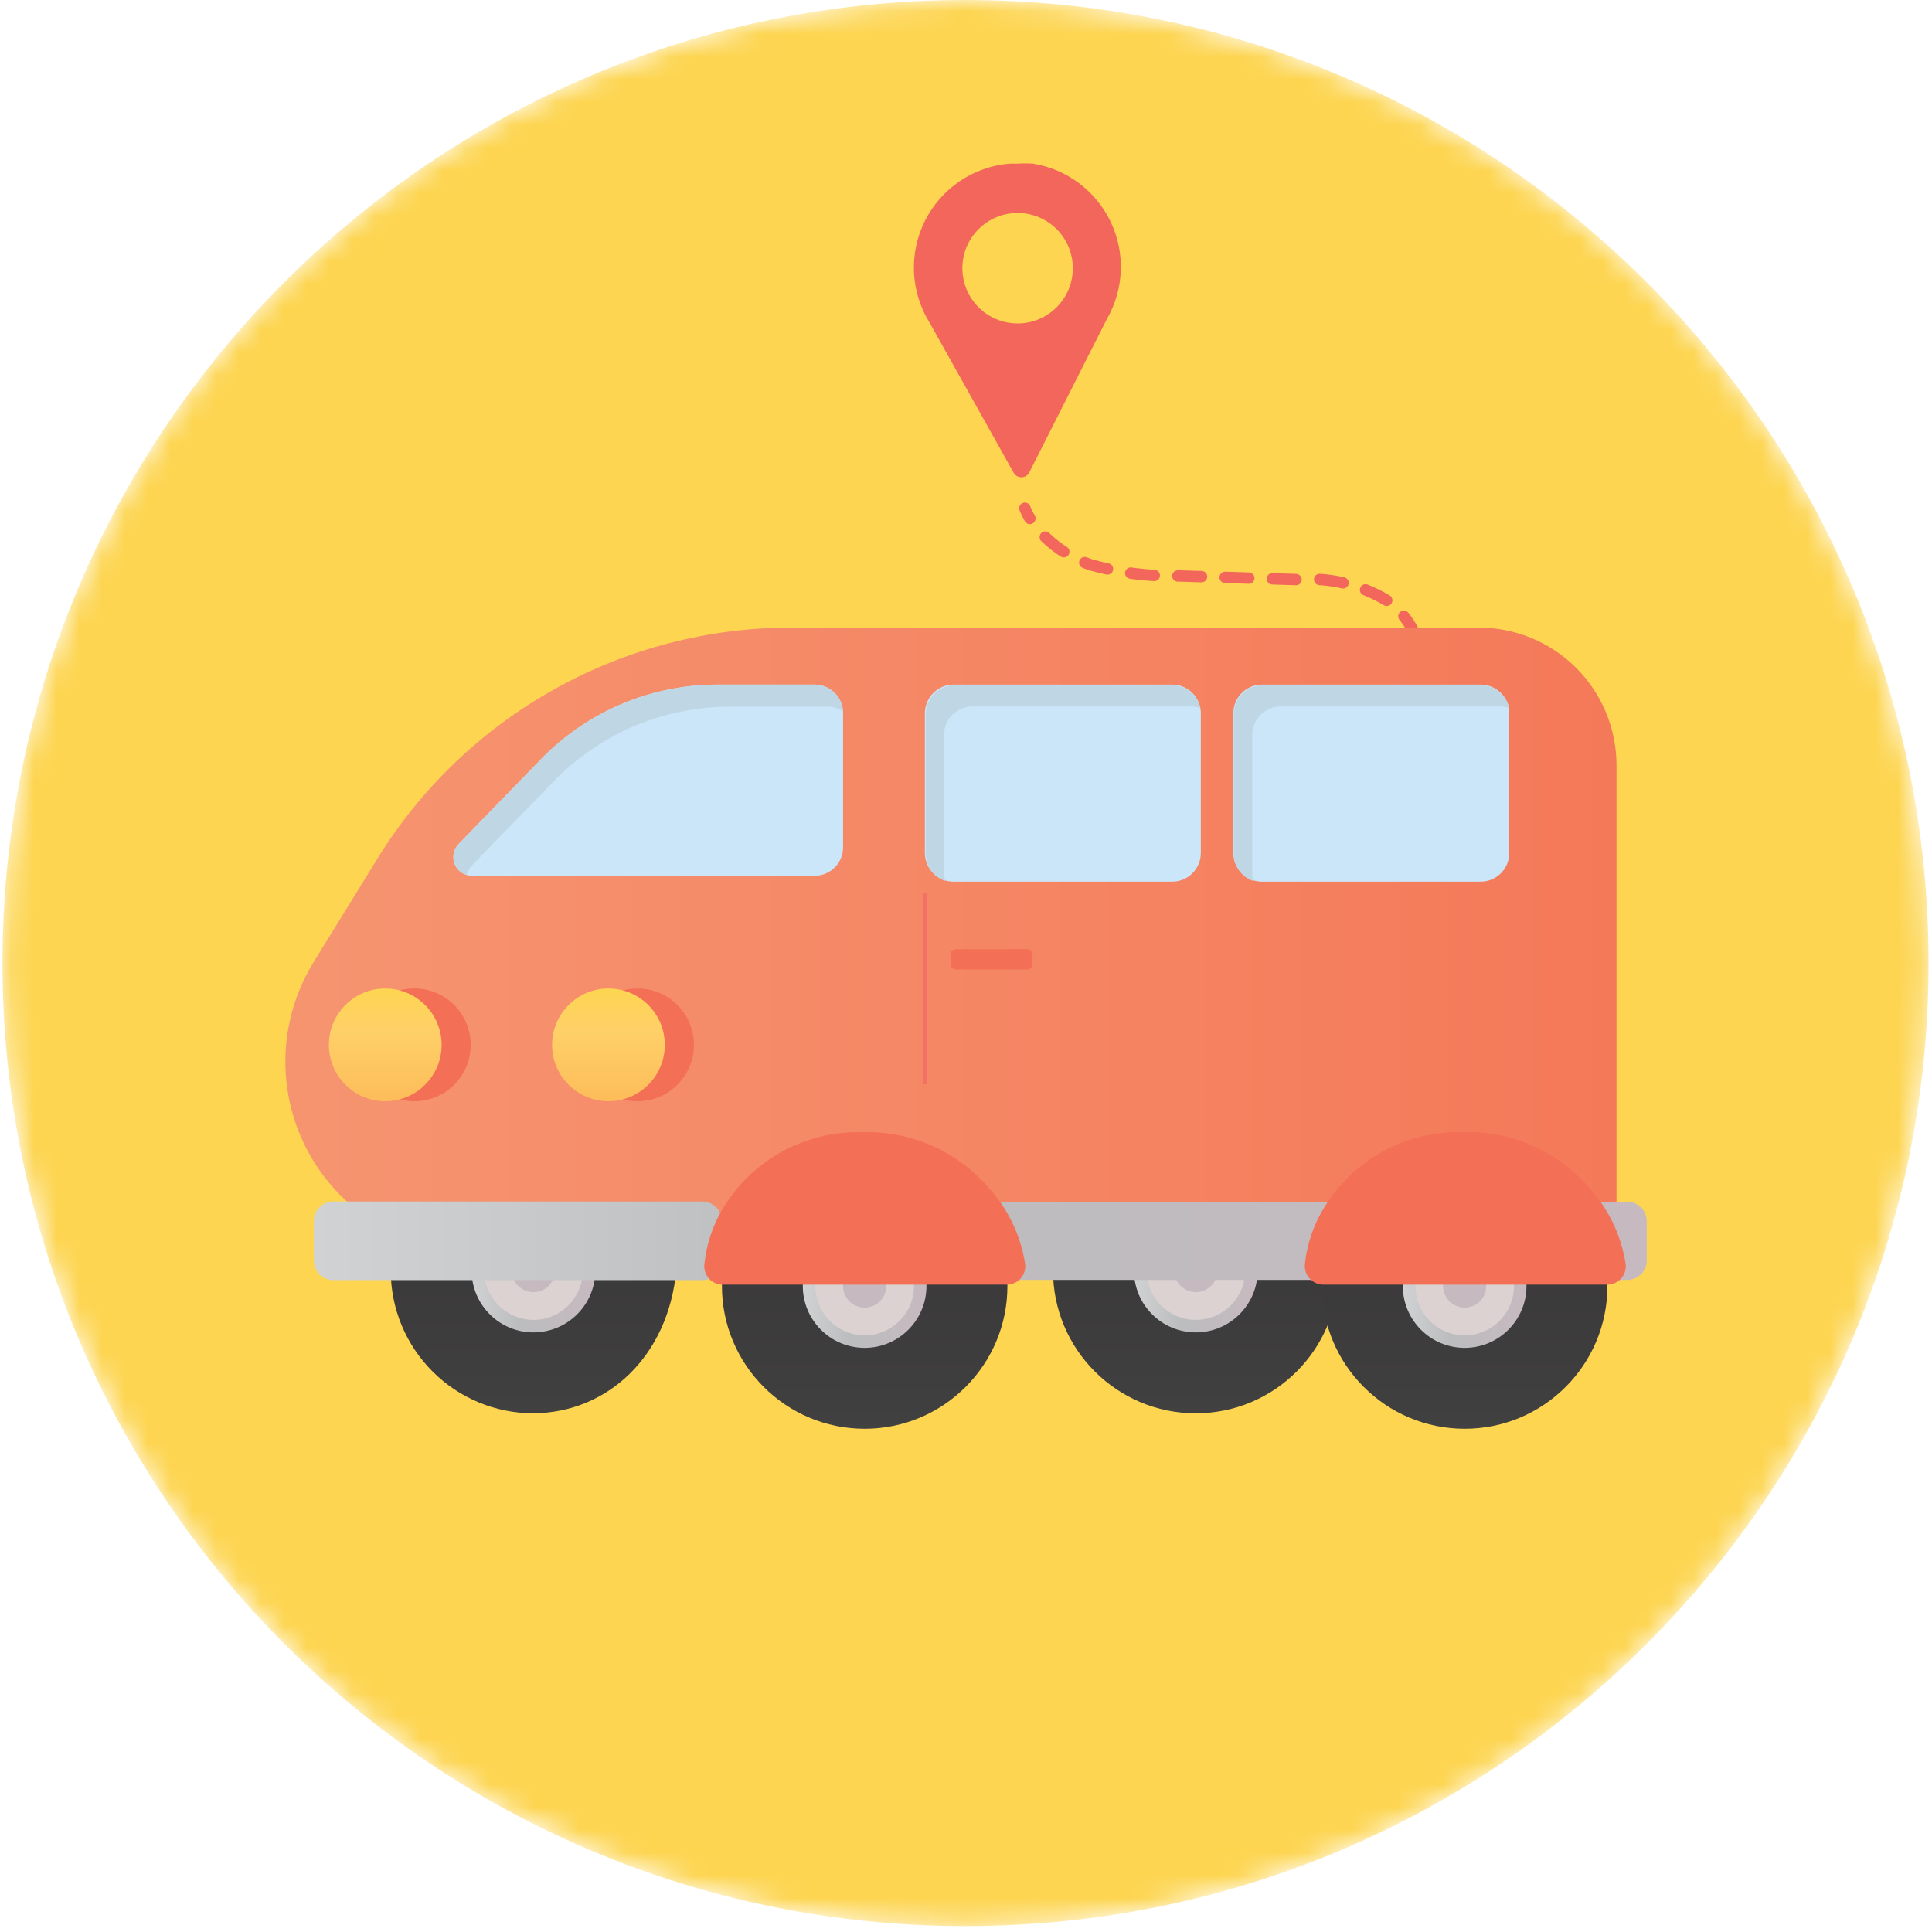 <svg width="85" height="85" viewBox="0 0 85 85" fill="none" xmlns="http://www.w3.org/2000/svg">
<mask id="mask0_4146_652" style="mask-type:luminance" maskUnits="userSpaceOnUse" x="0" y="0" width="85" height="85">
<path d="M42.479 84.74C65.88 84.74 84.849 65.77 84.849 42.37C84.849 18.97 65.88 0 42.479 0C19.079 0 0.109 18.97 0.109 42.37C0.109 65.77 19.079 84.74 42.479 84.74Z" fill="white"/>
</mask>
<g mask="url(#mask0_4146_652)">
<path d="M42.479 84.74C65.88 84.74 84.849 65.77 84.849 42.37C84.849 18.97 65.88 0 42.479 0C19.079 0 0.109 18.97 0.109 42.37C0.109 65.77 19.079 84.74 42.479 84.74Z" fill="#FDD551"/>
</g>
<path d="M45.281 20.79C45.248 20.853 45.198 20.905 45.137 20.942C45.076 20.979 45.007 20.998 44.936 20.998C44.865 20.998 44.795 20.979 44.734 20.942C44.673 20.905 44.624 20.853 44.591 20.79L40.901 14.2C40.485 13.533 40.248 12.77 40.212 11.985C40.176 11.2 40.342 10.419 40.694 9.716C41.046 9.014 41.573 8.413 42.224 7.973C42.875 7.532 43.628 7.266 44.411 7.2H44.751C44.984 7.185 45.218 7.185 45.451 7.2C46.187 7.32 46.883 7.616 47.478 8.065C48.074 8.513 48.552 9.099 48.871 9.773C49.19 10.447 49.34 11.189 49.309 11.934C49.277 12.679 49.065 13.405 48.691 14.05L45.281 20.79Z" fill="#F2665C"/>
<path d="M44.77 14.23C46.112 14.23 47.2 13.142 47.2 11.8C47.2 10.458 46.112 9.37 44.77 9.37C43.428 9.37 42.34 10.458 42.34 11.8C42.34 13.142 43.428 14.23 44.77 14.23Z" fill="#FDD551"/>
<path d="M45.09 22.36C45.151 22.516 45.225 22.666 45.31 22.81" stroke="#F2665C" stroke-width="0.5" stroke-linecap="round" stroke-linejoin="round"/>
<path d="M45.988 23.63C46.557 24.179 47.24 24.595 47.988 24.85C49.257 25.204 50.571 25.369 51.888 25.34L57.108 25.5C58.568 25.384 60.024 25.756 61.248 26.56C61.923 27.163 62.389 27.965 62.578 28.85C62.703 29.395 62.773 29.951 62.788 30.51" stroke="#F2665C" stroke-width="0.5" stroke-linecap="round" stroke-linejoin="round" stroke-dasharray="1.04 1.04"/>
<path d="M62.781 31.03V31.53" stroke="#F2665C" stroke-width="0.5" stroke-linecap="round" stroke-linejoin="round"/>
<path d="M29.751 55.9C29.401 59.65 26.751 62.15 23.471 62.18C21.806 62.18 20.209 61.519 19.031 60.341C17.853 59.163 17.191 57.566 17.191 55.9C17.191 54.235 17.853 52.637 19.031 51.459C20.209 50.282 21.806 49.62 23.471 49.62C26.991 49.62 30.081 52.44 29.751 55.9Z" fill="url(#paint0_linear_4146_652)"/>
<path d="M23.47 58.62C24.972 58.62 26.19 57.402 26.19 55.9C26.19 54.398 24.972 53.18 23.47 53.18C21.968 53.18 20.75 54.398 20.75 55.9C20.75 57.402 21.968 58.62 23.47 58.62Z" fill="url(#paint1_linear_4146_652)"/>
<path d="M23.469 57.99C24.623 57.99 25.559 57.054 25.559 55.9C25.559 54.746 24.623 53.81 23.469 53.81C22.315 53.81 21.379 54.746 21.379 55.9C21.379 57.054 22.315 57.99 23.469 57.99Z" fill="#414142"/>
<path d="M23.471 58.07C24.669 58.07 25.641 57.098 25.641 55.9C25.641 54.702 24.669 53.73 23.471 53.73C22.272 53.73 21.301 54.702 21.301 55.9C21.301 57.098 22.272 58.07 23.471 58.07Z" fill="#DBD2D1"/>
<path d="M23.47 56.85C23.994 56.85 24.419 56.425 24.419 55.9C24.419 55.375 23.994 54.95 23.47 54.95C22.945 54.95 22.52 55.375 22.52 55.9C22.52 56.425 22.945 56.85 23.47 56.85Z" fill="#C7B9C0"/>
<path d="M16.989 52.92C16.688 53.55 16.495 54.226 16.419 54.92C16.406 55.034 16.418 55.149 16.453 55.258C16.488 55.367 16.546 55.467 16.622 55.552C16.698 55.637 16.792 55.705 16.897 55.751C17.002 55.797 17.115 55.821 17.229 55.82H29.719C29.834 55.821 29.949 55.797 30.054 55.75C30.159 55.703 30.254 55.635 30.33 55.548C30.407 55.462 30.464 55.361 30.499 55.251C30.533 55.141 30.543 55.024 30.529 54.91C30.336 53.645 29.768 52.468 28.899 51.53C28.239 50.77 27.423 50.161 26.507 49.746C25.591 49.33 24.595 49.116 23.589 49.12H23.249C21.955 49.104 20.682 49.452 19.575 50.124C18.469 50.796 17.573 51.764 16.989 52.92Z" fill="#F36F56"/>
<path d="M52.608 62.18C56.077 62.18 58.888 59.368 58.888 55.9C58.888 52.432 56.077 49.62 52.608 49.62C49.14 49.62 46.328 52.432 46.328 55.9C46.328 59.368 49.14 62.18 52.608 62.18Z" fill="url(#paint2_linear_4146_652)"/>
<path d="M52.611 58.62C54.113 58.62 55.331 57.402 55.331 55.9C55.331 54.398 54.113 53.18 52.611 53.18C51.108 53.18 49.891 54.398 49.891 55.9C49.891 57.402 51.108 58.62 52.611 58.62Z" fill="url(#paint3_linear_4146_652)"/>
<path d="M52.609 57.99C53.764 57.99 54.7 57.054 54.7 55.9C54.7 54.746 53.764 53.81 52.609 53.81C51.455 53.81 50.52 54.746 50.52 55.9C50.52 57.054 51.455 57.99 52.609 57.99Z" fill="#414142"/>
<path d="M52.611 58.07C53.81 58.07 54.781 57.098 54.781 55.9C54.781 54.702 53.81 53.73 52.611 53.73C51.413 53.73 50.441 54.702 50.441 55.9C50.441 57.098 51.413 58.07 52.611 58.07Z" fill="#DBD2D1"/>
<path d="M52.61 56.85C53.135 56.85 53.56 56.425 53.56 55.9C53.56 55.375 53.135 54.95 52.61 54.95C52.086 54.95 51.66 55.375 51.66 55.9C51.66 56.425 52.086 56.85 52.61 56.85Z" fill="#C7B9C0"/>
<path d="M46.13 52.92C45.828 53.55 45.635 54.226 45.56 54.92C45.547 55.034 45.559 55.149 45.593 55.258C45.628 55.367 45.686 55.467 45.763 55.552C45.839 55.637 45.933 55.705 46.037 55.751C46.142 55.797 46.255 55.821 46.37 55.82H58.86C58.975 55.821 59.089 55.797 59.195 55.75C59.3 55.703 59.394 55.635 59.471 55.548C59.548 55.462 59.605 55.361 59.639 55.251C59.674 55.141 59.684 55.024 59.67 54.91C59.477 53.645 58.909 52.468 58.04 51.53C57.381 50.771 56.567 50.164 55.652 49.748C54.738 49.332 53.744 49.118 52.74 49.12H52.39C51.095 49.104 49.822 49.452 48.716 50.124C47.609 50.796 46.713 51.764 46.13 52.92Z" fill="#F36F56"/>
<path d="M69.9 55.05H20.9C19.413 55.051 17.952 54.654 16.67 53.901C15.388 53.148 14.33 52.065 13.607 50.766C12.884 49.466 12.521 47.997 12.557 46.51C12.593 45.024 13.025 43.573 13.81 42.31L16.64 37.72C18.559 34.629 21.234 32.078 24.414 30.309C27.593 28.54 31.171 27.611 34.81 27.61H65.06C65.856 27.61 66.644 27.767 67.379 28.071C68.114 28.376 68.782 28.822 69.345 29.385C69.908 29.948 70.354 30.616 70.659 31.351C70.963 32.086 71.12 32.874 71.12 33.67V53.83C71.12 54.154 70.991 54.464 70.763 54.693C70.534 54.922 70.223 55.05 69.9 55.05Z" fill="url(#paint4_linear_4146_652)"/>
<path d="M30.909 56.32H14.659C14.434 56.318 14.219 56.227 14.06 56.068C13.902 55.909 13.811 55.695 13.809 55.47V53.72C13.809 53.494 13.898 53.276 14.057 53.115C14.216 52.955 14.432 52.863 14.659 52.86H30.909C31.135 52.863 31.351 52.955 31.51 53.115C31.669 53.276 31.759 53.494 31.759 53.72V55.45C31.76 55.563 31.739 55.675 31.697 55.78C31.655 55.885 31.593 55.98 31.514 56.061C31.435 56.142 31.341 56.206 31.237 56.251C31.133 56.295 31.021 56.319 30.909 56.32ZM72.449 55.47V53.72C72.446 53.495 72.356 53.281 72.197 53.122C72.038 52.963 71.823 52.873 71.599 52.87H33.419C33.381 52.873 33.345 52.89 33.319 52.917C33.293 52.945 33.279 52.982 33.279 53.02V56.17C33.279 56.207 33.293 56.243 33.32 56.269C33.346 56.295 33.381 56.31 33.419 56.31H71.599C71.822 56.31 72.037 56.222 72.196 56.065C72.355 55.907 72.446 55.694 72.449 55.47Z" fill="url(#paint5_linear_4146_652)"/>
<path d="M38.042 62.86C41.51 62.86 44.322 60.048 44.322 56.58C44.322 53.112 41.51 50.3 38.042 50.3C34.573 50.3 31.762 53.112 31.762 56.58C31.762 60.048 34.573 62.86 38.042 62.86Z" fill="url(#paint6_linear_4146_652)"/>
<path d="M38.04 59.3C39.542 59.3 40.76 58.082 40.76 56.58C40.76 55.078 39.542 53.86 38.04 53.86C36.538 53.86 35.32 55.078 35.32 56.58C35.32 58.082 36.538 59.3 38.04 59.3Z" fill="url(#paint7_linear_4146_652)"/>
<path d="M38.039 58.67C39.194 58.67 40.129 57.734 40.129 56.58C40.129 55.426 39.194 54.49 38.039 54.49C36.885 54.49 35.949 55.426 35.949 56.58C35.949 57.734 36.885 58.67 38.039 58.67Z" fill="#414142"/>
<path d="M38.041 58.75C39.239 58.75 40.211 57.778 40.211 56.58C40.211 55.382 39.239 54.41 38.041 54.41C36.843 54.41 35.871 55.382 35.871 56.58C35.871 57.778 36.843 58.75 38.041 58.75Z" fill="#DBD2D1"/>
<path d="M38.04 57.53C38.565 57.53 38.99 57.105 38.99 56.58C38.99 56.056 38.565 55.63 38.04 55.63C37.515 55.63 37.09 56.056 37.09 56.58C37.09 57.105 37.515 57.53 38.04 57.53Z" fill="#C7B9C0"/>
<path d="M31.561 53.61C31.258 54.239 31.065 54.916 30.991 55.61C30.976 55.724 30.987 55.841 31.021 55.951C31.055 56.061 31.113 56.162 31.189 56.249C31.266 56.335 31.36 56.404 31.466 56.45C31.571 56.497 31.685 56.521 31.801 56.52H44.291C44.406 56.521 44.52 56.497 44.626 56.45C44.731 56.404 44.825 56.335 44.902 56.249C44.978 56.162 45.036 56.061 45.07 55.951C45.105 55.841 45.115 55.724 45.101 55.61C44.908 54.346 44.34 53.168 43.471 52.23C42.813 51.47 41.999 50.86 41.084 50.442C40.17 50.025 39.176 49.809 38.171 49.81H37.821C36.526 49.796 35.254 50.144 34.148 50.816C33.041 51.487 32.145 52.455 31.561 53.61Z" fill="#F36F56"/>
<path d="M64.44 62.86C67.909 62.86 70.72 60.048 70.72 56.58C70.72 53.112 67.909 50.3 64.44 50.3C60.972 50.3 58.16 53.112 58.16 56.58C58.16 60.048 60.972 62.86 64.44 62.86Z" fill="url(#paint8_linear_4146_652)"/>
<path d="M64.439 59.3C65.941 59.3 67.159 58.082 67.159 56.58C67.159 55.078 65.941 53.86 64.439 53.86C62.937 53.86 61.719 55.078 61.719 56.58C61.719 58.082 62.937 59.3 64.439 59.3Z" fill="url(#paint9_linear_4146_652)"/>
<path d="M64.442 58.67C65.596 58.67 66.532 57.734 66.532 56.58C66.532 55.426 65.596 54.49 64.442 54.49C63.287 54.49 62.352 55.426 62.352 56.58C62.352 57.734 63.287 58.67 64.442 58.67Z" fill="#414142"/>
<path d="M64.439 58.75C65.638 58.75 66.609 57.778 66.609 56.58C66.609 55.382 65.638 54.41 64.439 54.41C63.241 54.41 62.27 55.382 62.27 56.58C62.27 57.778 63.241 58.75 64.439 58.75Z" fill="#DBD2D1"/>
<path d="M64.438 57.53C64.963 57.53 65.388 57.105 65.388 56.58C65.388 56.056 64.963 55.63 64.438 55.63C63.914 55.63 63.488 56.056 63.488 56.58C63.488 57.105 63.914 57.53 64.438 57.53Z" fill="#C7B9C0"/>
<path d="M57.991 53.61C57.681 54.237 57.484 54.914 57.411 55.61C57.399 55.724 57.41 55.84 57.445 55.949C57.48 56.058 57.537 56.159 57.614 56.245C57.69 56.331 57.784 56.4 57.888 56.447C57.993 56.494 58.106 56.519 58.221 56.52H70.711C70.826 56.521 70.941 56.497 71.046 56.45C71.152 56.403 71.246 56.335 71.322 56.248C71.399 56.162 71.457 56.061 71.491 55.951C71.525 55.84 71.535 55.724 71.521 55.61C71.328 54.346 70.761 53.168 69.891 52.23C69.233 51.47 68.419 50.86 67.505 50.442C66.59 50.025 65.597 49.809 64.591 49.81H64.251C62.956 49.793 61.683 50.141 60.576 50.812C59.47 51.484 58.574 52.454 57.991 53.61Z" fill="#F36F56"/>
<path d="M20.772 38.53H35.842C36.007 38.53 36.17 38.498 36.322 38.434C36.475 38.371 36.613 38.278 36.729 38.16C36.846 38.043 36.937 37.904 37 37.752C37.062 37.599 37.093 37.435 37.092 37.27V31.38C37.093 31.215 37.062 31.052 37 30.899C36.937 30.746 36.846 30.607 36.729 30.49C36.613 30.373 36.475 30.28 36.322 30.216C36.17 30.153 36.007 30.12 35.842 30.12H31.552C30.111 30.121 28.685 30.41 27.358 30.97C26.03 31.529 24.828 32.349 23.822 33.38L20.182 37.13C20.066 37.245 19.988 37.392 19.957 37.553C19.925 37.713 19.942 37.878 20.006 38.029C20.069 38.179 20.176 38.307 20.312 38.396C20.449 38.486 20.609 38.532 20.772 38.53Z" fill="#CBE6F8"/>
<path d="M20.739 38.1L24.38 34.36C25.384 33.326 26.585 32.504 27.913 31.942C29.241 31.38 30.668 31.091 32.109 31.09H36.4C36.645 31.092 36.885 31.165 37.09 31.3C37.072 30.981 36.932 30.681 36.7 30.461C36.467 30.242 36.159 30.12 35.84 30.12H31.549C30.109 30.121 28.683 30.41 27.355 30.97C26.028 31.529 24.826 32.349 23.82 33.38L20.18 37.13C20.083 37.232 20.014 37.357 19.979 37.493C19.944 37.628 19.944 37.771 19.979 37.907C20.014 38.042 20.083 38.167 20.179 38.269C20.276 38.371 20.396 38.447 20.529 38.49C20.563 38.343 20.636 38.209 20.739 38.1Z" fill="#BFD7E5"/>
<path d="M51.571 30.12H41.951C41.255 30.12 40.691 30.684 40.691 31.38V37.53C40.691 38.226 41.255 38.79 41.951 38.79H51.571C52.267 38.79 52.831 38.226 52.831 37.53V31.38C52.831 30.684 52.267 30.12 51.571 30.12Z" fill="#CBE6F8"/>
<path d="M41.531 38.49V32.34C41.531 32.006 41.663 31.685 41.9 31.449C42.136 31.213 42.456 31.08 42.791 31.08H52.401C52.54 31.082 52.678 31.105 52.81 31.15C52.751 30.866 52.594 30.611 52.368 30.429C52.143 30.247 51.861 30.148 51.571 30.15H41.99C41.657 30.152 41.338 30.286 41.102 30.522C40.867 30.758 40.733 31.077 40.73 31.41V37.56C40.731 37.825 40.814 38.083 40.968 38.298C41.122 38.513 41.34 38.675 41.59 38.76C41.558 38.673 41.538 38.582 41.531 38.49Z" fill="#BFD7E5"/>
<path d="M65.142 30.12H55.522C54.826 30.12 54.262 30.684 54.262 31.38V37.53C54.262 38.226 54.826 38.79 55.522 38.79H65.142C65.838 38.79 66.402 38.226 66.402 37.53V31.38C66.402 30.684 65.838 30.12 65.142 30.12Z" fill="#CBE6F8"/>
<path d="M55.091 38.49V32.34C55.094 32.007 55.227 31.688 55.463 31.452C55.699 31.216 56.018 31.082 56.351 31.08H65.991C66.131 31.083 66.269 31.106 66.401 31.15C66.34 30.867 66.183 30.613 65.957 30.431C65.732 30.249 65.451 30.15 65.161 30.15H55.541C55.207 30.15 54.887 30.283 54.65 30.519C54.414 30.755 54.281 31.076 54.281 31.41V37.56C54.281 37.823 54.363 38.08 54.515 38.295C54.667 38.511 54.883 38.673 55.131 38.76C55.112 38.671 55.098 38.581 55.091 38.49Z" fill="#BFD7E5"/>
<path d="M28.05 48.45C29.42 48.45 30.53 47.34 30.53 45.97C30.53 44.6 29.42 43.49 28.05 43.49C26.681 43.49 25.57 44.6 25.57 45.97C25.57 47.34 26.681 48.45 28.05 48.45Z" fill="#F36F56"/>
<path d="M18.23 48.45C19.6 48.45 20.71 47.34 20.71 45.97C20.71 44.6 19.6 43.49 18.23 43.49C16.86 43.49 15.75 44.6 15.75 45.97C15.75 47.34 16.86 48.45 18.23 48.45Z" fill="#F36F56"/>
<path d="M16.949 48.45C18.318 48.45 19.429 47.34 19.429 45.97C19.429 44.6 18.318 43.49 16.949 43.49C15.579 43.49 14.469 44.6 14.469 45.97C14.469 47.34 15.579 48.45 16.949 48.45Z" fill="url(#paint10_linear_4146_652)"/>
<path d="M26.769 48.45C28.139 48.45 29.249 47.34 29.249 45.97C29.249 44.6 28.139 43.49 26.769 43.49C25.399 43.49 24.289 44.6 24.289 45.97C24.289 47.34 25.399 48.45 26.769 48.45Z" fill="url(#paint11_linear_4146_652)"/>
<path d="M45.2 41.76H42.05C41.923 41.76 41.82 41.863 41.82 41.99V42.42C41.82 42.547 41.923 42.65 42.05 42.65H45.2C45.327 42.65 45.43 42.547 45.43 42.42V41.99C45.43 41.863 45.327 41.76 45.2 41.76Z" fill="#F36F56"/>
<path d="M40.691 39.27V47.7" stroke="#F37065" stroke-width="0.17" stroke-miterlimit="10"/>
<defs>
<linearGradient id="paint0_linear_4146_652" x1="23.481" y1="62.18" x2="23.481" y2="49.62" gradientUnits="userSpaceOnUse">
<stop stop-color="#414142"/>
<stop offset="0.09" stop-color="#403F40"/>
<stop offset="1" stop-color="#363435"/>
</linearGradient>
<linearGradient id="paint1_linear_4146_652" x1="20.75" y1="55.9" x2="26.19" y2="55.9" gradientUnits="userSpaceOnUse">
<stop stop-color="#D0D2D3"/>
<stop offset="0.37" stop-color="#BBBDBF"/>
<stop offset="1" stop-color="#C7B9C0"/>
</linearGradient>
<linearGradient id="paint2_linear_4146_652" x1="52.608" y1="62.18" x2="52.608" y2="49.62" gradientUnits="userSpaceOnUse">
<stop stop-color="#414142"/>
<stop offset="0.09" stop-color="#403F40"/>
<stop offset="1" stop-color="#363435"/>
</linearGradient>
<linearGradient id="paint3_linear_4146_652" x1="49.901" y1="55.9" x2="55.331" y2="55.9" gradientUnits="userSpaceOnUse">
<stop stop-color="#D0D2D3"/>
<stop offset="0.37" stop-color="#BBBDBF"/>
<stop offset="1" stop-color="#C7B9C0"/>
</linearGradient>
<linearGradient id="paint4_linear_4146_652" x1="12.52" y1="41.32" x2="71.12" y2="41.32" gradientUnits="userSpaceOnUse">
<stop offset="0.02" stop-color="#F69470"/>
<stop offset="1" stop-color="#F47959"/>
</linearGradient>
<linearGradient id="paint5_linear_4146_652" x1="13.809" y1="54.6" x2="72.449" y2="54.6" gradientUnits="userSpaceOnUse">
<stop stop-color="#D0D2D3"/>
<stop offset="0.37" stop-color="#BBBDBF"/>
<stop offset="1" stop-color="#C7B9C0"/>
</linearGradient>
<linearGradient id="paint6_linear_4146_652" x1="38.042" y1="62.86" x2="38.042" y2="50.3" gradientUnits="userSpaceOnUse">
<stop stop-color="#414142"/>
<stop offset="0.09" stop-color="#403F40"/>
<stop offset="1" stop-color="#363435"/>
</linearGradient>
<linearGradient id="paint7_linear_4146_652" x1="35.33" y1="56.58" x2="40.76" y2="56.58" gradientUnits="userSpaceOnUse">
<stop stop-color="#D0D2D3"/>
<stop offset="0.37" stop-color="#BBBDBF"/>
<stop offset="1" stop-color="#C7B9C0"/>
</linearGradient>
<linearGradient id="paint8_linear_4146_652" x1="64.44" y1="62.86" x2="64.44" y2="50.3" gradientUnits="userSpaceOnUse">
<stop stop-color="#414142"/>
<stop offset="0.09" stop-color="#403F40"/>
<stop offset="1" stop-color="#363435"/>
</linearGradient>
<linearGradient id="paint9_linear_4146_652" x1="61.719" y1="56.58" x2="67.149" y2="56.58" gradientUnits="userSpaceOnUse">
<stop stop-color="#D0D2D3"/>
<stop offset="0.37" stop-color="#BBBDBF"/>
<stop offset="1" stop-color="#C7B9C0"/>
</linearGradient>
<linearGradient id="paint10_linear_4146_652" x1="16.959" y1="48.46" x2="16.959" y2="43.49" gradientUnits="userSpaceOnUse">
<stop stop-color="#FCBC59"/>
<stop offset="0.63" stop-color="#FFD068"/>
<stop offset="1" stop-color="#FDD551"/>
</linearGradient>
<linearGradient id="paint11_linear_4146_652" x1="26.779" y1="48.46" x2="26.779" y2="43.49" gradientUnits="userSpaceOnUse">
<stop stop-color="#FCBC59"/>
<stop offset="0.63" stop-color="#FFD068"/>
<stop offset="1" stop-color="#FDD551"/>
</linearGradient>
</defs>
</svg>

